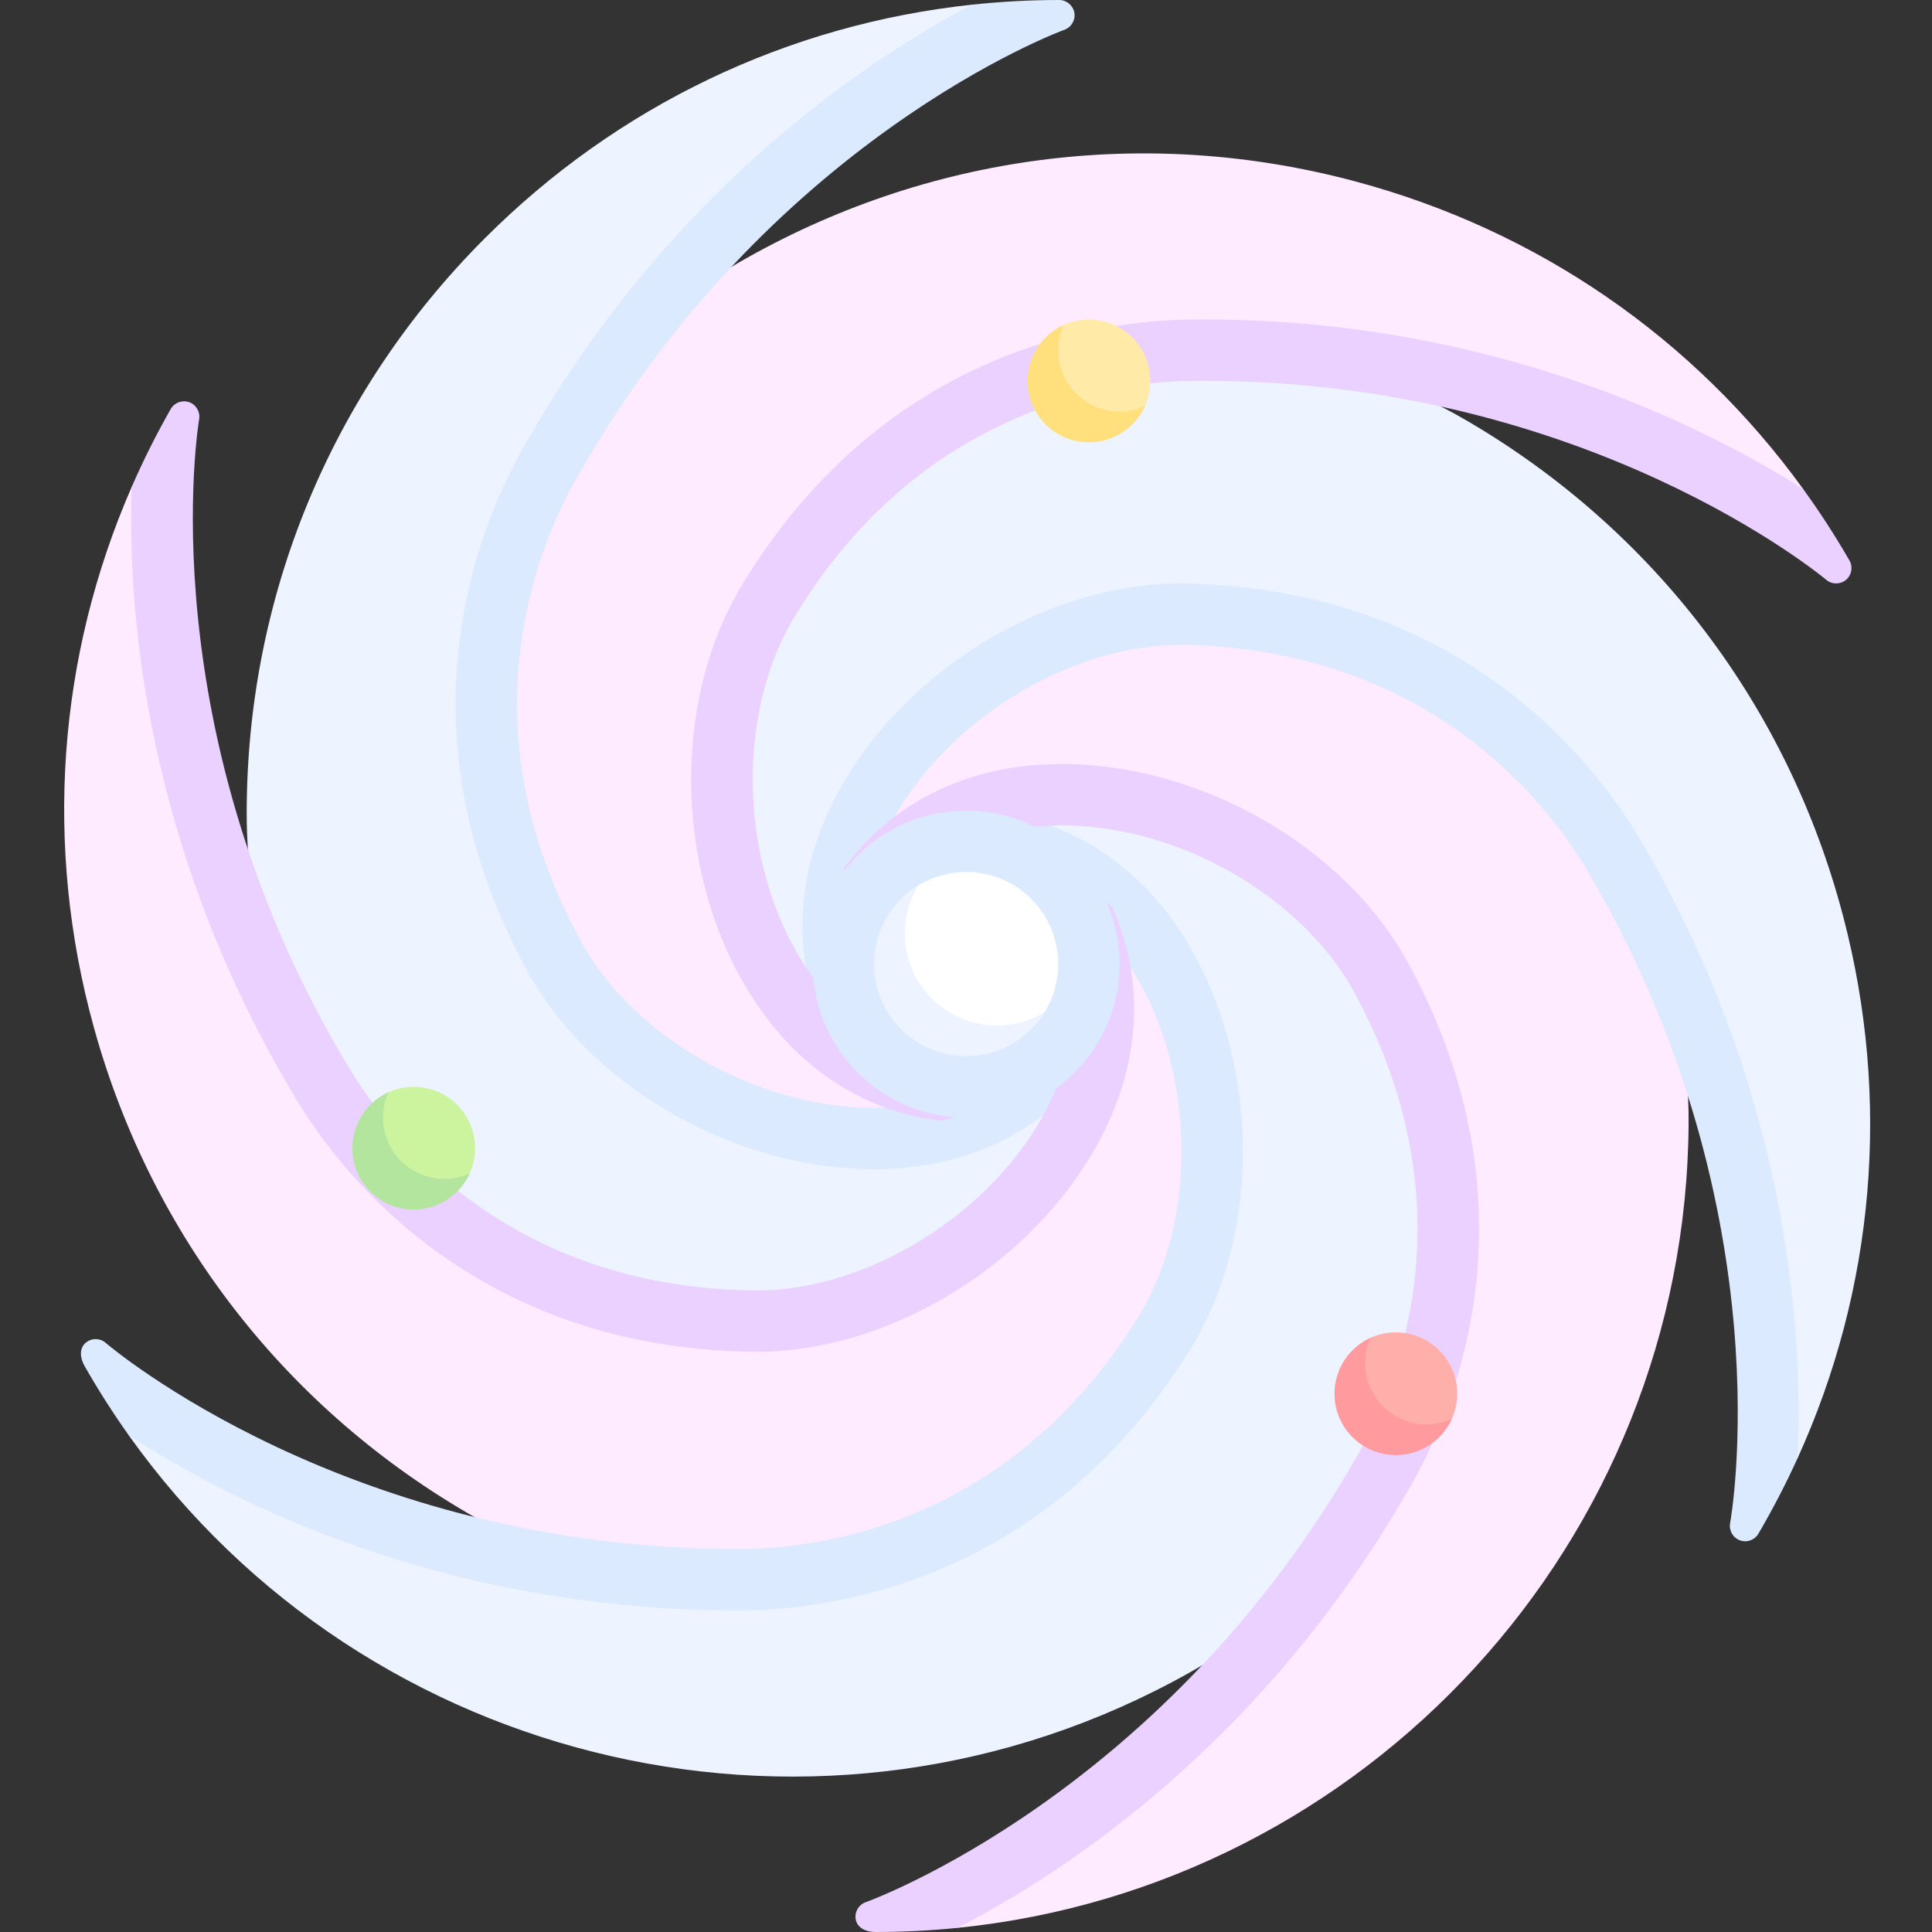 <svg height="512pt" viewBox="-17 0 512 512.001" width="512pt" xmlns="http://www.w3.org/2000/svg"><rect x="-17" y="0" width="512" height="512.001" fill="#333333" stroke="none"/><g fill="#ffebff"><path d="m460.82 129.539c-28.91-39.93-70.297-68.508-118.578-81.445-55.613-14.906-113.691-7.25-163.547 21.535-64.082 36.996-86.117 119.234-49.121 183.316 17.309 29.977 48.809 46.754 81.16 46.754 15.855 0 31.914-4.035 46.609-12.52 1.738-1 2.484-3.129 1.754-5.004-.73-1.867-2.684-2.945-4.688-2.477-22.754 5.168-46.094 1.016-59.602-17.699-18.961-26.258-22.887-75.34-6.559-102.406 33.641-55.727 88.391-61.672 108.723-61.926 1.266-.016 4.746-2 6-2 101.613 0 161.457 51.551 162.086 52.082zm0 0"/><path d="m391.727 202.566c-25.211-25.488-58.832-39.641-94.68-39.84-.18 0-.355 0-.531 0-51.332 0-93.238 41.609-93.523 93-.008 2.008 1.445 3.727 3.43 4.043 2.047.328 3.906-.875 4.512-2.797 7.035-22.23 21.887-42.766 44.875-44.973 32.375-3.137 72.383 15.738 87.5 43.5 31.117 57.156 15.539 113.32 5.5 131-51.297 90.301-126.383 118.555-127.168 118.832l15.09 5.574c108.141-10.902 193.137-102.148 193.766-213.227.199-35.844-13.566-69.625-38.77-95.113zm0 0"/><path d="m257.02 224.367c-1.734-.992-3.965-.562-5.203 1.02-1.246 1.582-1.152 3.836.23 5.297 15.949 17.012 22.32 37.68 13.012 58.816-12.949 29.379-50.348 57.5-81.75 57.5-.273 0 .27 0 0 0-65.078-.809-102.984-41.59-113.5-59-53.688-88.91-39.977-171.23-39.836-172.055l-12.066 13.082c-19.656 45.035-23.301 95.043-10.078 143.078 15.281 55.504 51.273 101.73 101.328 130.172 20.484 11.645 43.145 17.578 66.082 17.578 11.961 0 23.996-1.613 35.84-4.867 34.566-9.523 63.352-31.922 81.055-63.09 25.48-44.844 9.723-102.051-35.113-127.531zm0 0"/></g><path d="m471.504 243.02c-14.566-55.707-49.961-102.383-99.648-131.465-63.859-37.375-146.227-15.824-183.605 48.039-17.48 29.871-16.469 65.547-.461 93.66 7.844 13.773 19.297 25.734 33.941 34.305 1.73 1.016 3.949.613 5.219-.949 1.258-1.559 1.23-3.793-.168-5.301-15.754-17.215-22.551-38.27-12.977-59.27 13.438-29.473 52.16-56.836 83.766-56.039 65.07 1.652 99.059 44.684 109.344 62.227 0 0-.004-.008 0 0 .637 1.09 1.27 2.184 1.891 3.273 50.285 88.297 35.32 170.023 35.168 170.832l15.426-15.941c20.398-44.887 24.758-95.008 12.105-143.371zm0 0" fill="#edf4ff"/><path d="m441.5 403.629c-.359 1.949.719 3.879 2.574 4.566 1.848.695 3.93-.043 4.93-1.758 3.84-6.559 7.293-13.223 10.395-20.047 1.406-30.988-1.68-93.676-39.496-160.082l-1.996-3.457c-11.656-19.891-46.676-66.344-119.926-68.207-38.262-.965-79.336 25.105-95.539 60.648-8.547 18.73-8.961 38.004-1.656 55.406 6.02 6.438 12.961 12.188 20.945 16.859 1.73 1.016 3.953.613 5.219-.949 1.258-1.559 1.23-3.793-.168-5.301-15.754-17.215-19.113-38.27-9.539-59.273 13.434-29.469 48.727-51.922 80.328-51.129 65.074 1.652 96.02 42.629 106.305 60.172 0 0 0 0 .004.008.637 1.09 1.27 2.184 1.891 3.273 50.281 88.297 35.883 168.461 35.73 169.27zm0 0" fill="#dbeaff"/><path d="m349.527 260.473c-.09-.156-.176-.309-.262-.461-25.402-44.609-82.301-60.434-127.102-35.25-1.75.988-2.52 3.102-1.812 4.984.73 1.941 2.691 2.961 4.66 2.535 22.801-4.887 44.5.336 57.797 19.219 18.746 26.578 25.965 73.527 9.324 100.398-34.266 55.324-91.992 66.078-112.324 66.102-103.855.113-165.871-52.953-166.5-53.5l3.805 15.855c62.992 88.578 184.348 117.289 281.18 62.863 31.246-17.566 53.789-46.242 63.469-80.758 9.672-34.52 5.332-70.738-12.234-101.988zm0 0" fill="#edf4ff"/><path d="m298.391 357.691c20.156-32.555 18.344-81.117-4.102-113.082-11.973-16.996-28.668-26.961-47.621-29.32-8.379 1.961-16.633 5.051-24.504 9.473-1.75.988-2.52 3.102-1.812 4.984.73 1.941 2.691 2.961 4.66 2.535 22.801-4.887 42.68 2.816 55.977 21.695 18.746 26.582 20.215 68.277 3.574 95.148-34.27 55.324-85.27 61.363-105.602 61.391-103.855.113-167.316-54.09-167.945-54.637-1.492-1.301-3.707-1.336-5.234-.09-1.859 1.508-1.574 4.113-.379 6.211 3.637 6.379 7.543 12.496 11.711 18.355 26.371 17.219 82.789 46.516 161.867 46.426 23.055-.031 80.844-6.816 119.41-69.09zm0 0" fill="#dbeaff"/><path d="m272.695 252.176c-1.992-.301-3.906.898-4.492 2.82-6.891 22.281-23.332 41.633-46.305 44.004-31.938 3.289-76.781-21.219-92.324-48.508-.133-.234.137-.473 0-.711-31.5-56.945-12.203-104.375-2.277-122.129 50.695-90.648 129.012-119.473 129.801-119.758l-16.488-6.656c-48.836 5.215-94.074 26.793-129.254 62.039-40.668 40.746-63.027 94.898-62.977 152.469.02 23.562 6.078 46.191 17.43 66.121 5.918 10.395 13.273 20.055 21.965 28.734 25.383 25.324 59.09 39.254 94.934 39.215 51.578-.051 93.492-42.051 93.445-93.625.004-1.996-1.473-3.723-3.457-4.016zm0 0" fill="#edf4ff"/><path d="m276.152 256.191c.004-1.996-1.473-3.723-3.457-4.016-1.992-.301-3.906.898-4.492 2.82-6.891 22.281-23.332 35.848-46.305 38.219-31.938 3.289-68.805-15.434-84.348-42.723-.133-.234-.258-.473-.391-.711-31.5-56.945-11.812-104.375-1.887-122.129 50.695-90.648 129.012-119.473 129.801-119.758 1.859-.668 2.977-2.574 2.641-4.531-.363-1.93-2.027-3.367-4.012-3.363-7.773.008-15.473.422-23.098 1.238-27.988 14.656-81.055 49.672-119.531 118.477-11.254 20.129-33.598 73.855 1.945 138.109l.398.715c18.754 32.938 61.812 54.809 100.152 50.852 20.676-2.129 37.523-11.816 48.848-27.184 2.395-8.27 3.742-16.984 3.734-26.016zm0 0" fill="#dbeaff"/><path d="m466.961 153.645c1.516 1.281 3.727 1.297 5.242.027 1.516-1.266 1.906-3.441.914-5.156-3.801-6.582-7.902-12.906-12.297-18.977-26.234-16.559-82.215-44.875-158.633-44.875l-3.996.023c-23.051.285-80.746 7.727-118.617 70.461-19.77 32.77-17.441 81.363 5.426 113.031 12.047 16.695 28.59 26.594 47.324 28.859 8.574-2.047 17.004-5.234 25.016-9.859 1.742-1 2.488-3.129 1.758-5.004-.73-1.867-2.688-2.949-4.688-2.48-22.754 5.172-42.715-2.324-56.227-21.039-18.957-26.258-21.008-68.039-4.68-95.105 33.641-55.727 84.562-62.344 104.895-62.598h.008c1.262-.016 2.527-.023 3.781-.023 101.613 0 164.145 52.184 164.773 52.715zm0 0" fill="#ead1ff"/><path d="m356.223 255.273c-18.316-33.629-61.414-56.082-100.293-52.398-20.695 1.992-37.613 11.57-49.043 26.871-2.445 8.254-3.848 16.953-3.895 25.98-.008 2.012 1.445 3.727 3.43 4.043 2.047.328 3.906-.875 4.512-2.797 7.035-22.23 23.566-35.695 46.551-37.902 32.375-3.137 69.332 16.219 84.449 43.98 31.117 57.156 11.129 104.461 1.086 122.145-51.293 90.301-129.801 118.625-130.586 118.902-1.867.648-2.992 2.559-2.668 4.504.387 2.359 2.797 3.398 5.211 3.398 7.34 0 14.598-.367 21.754-1.09 28.012-14.395 81.379-48.922 120.434-117.684 11.387-20.051 34.086-73.625-.941-137.953zm0 0" fill="#ead1ff"/><path d="m257.02 224.367c-1.734-.992-3.965-.562-5.203 1.02-1.25 1.582-1.152 3.836.227 5.297 15.949 17.012 19.605 38.016 10.297 59.152-12.949 29.379-47.461 52.148-78.863 52.148-.273 0-.543-.008-.812-.008-65.074-.809-96.543-41.387-107.059-58.797-53.688-88.914-39.977-171.23-39.836-172.059.344-1.945-.762-3.859-2.629-4.535-1.859-.641-3.93.098-4.906 1.82-3.84 6.758-7.266 13.598-10.332 20.625-1.109 31.574 3.031 95.074 43.777 162.559 11.922 19.738 47.555 65.742 120.977 66.656l.816.008c37.902 0 78.215-26.594 93.75-61.867 8.379-19.02 8.305-38.453.551-55.898-6-6.176-12.902-11.656-20.754-16.121zm0 0" fill="#ead1ff"/><path d="m279.711 255.488c0 22.461-18.207 40.668-40.668 40.668-22.461 0-40.668-18.207-40.668-40.668 0-22.461 18.207-40.668 40.668-40.668 22.461 0 40.668 18.207 40.668 40.668zm0 0" fill="#dbeaff"/><path d="m263.441 255.488c0 4.66-1.305 9.016-3.57 12.719-4.289 7.008-12.012 10.293-20.828 10.293-13.477 0-23.109-9.535-23.109-23.012 0-8.824 3.391-16.551 10.406-20.836 3.699-2.262 8.051-3.566 12.703-3.566 13.477.004 24.398 10.926 24.398 24.402zm0 0" fill="#fff"/><path d="m247.176 271.754c-13.477 0-24.398-10.922-24.398-24.398 0-4.648 1.305-9.008 3.559-12.703-7.023 4.281-11.695 12.008-11.695 20.836 0 13.477 10.926 24.402 24.402 24.402 8.828 0 16.543-4.66 20.824-11.684-3.695 2.254-8.043 3.547-12.691 3.547zm0 0" fill="#edf4ff"/><path d="m369.176 369.355c0 2.387-.512 4.652-1.434 6.691-2.555 5.648-8.234 7.203-14.832 7.203-8.984 0-13.727-4.91-13.727-13.895 0-6.594 1.387-12.273 7.027-14.828 2.043-.922 4.309-1.438 6.699-1.438 8.984 0 16.266 7.281 16.266 16.266zm0 0" fill="#ffafaa"/><path d="m361.043 377.488c-8.984 0-16.266-7.281-16.266-16.266 0-2.383.512-4.656 1.434-6.695-5.648 2.551-9.566 8.227-9.566 14.828 0 8.984 7.281 16.266 16.266 16.266 6.598 0 12.281-3.926 14.832-9.574-2.043.922-4.316 1.441-6.699 1.441zm0 0" fill="#ff9a9f"/><path d="m287.844 100.953c0 2.387-.516 4.648-1.438 6.691-2.551 5.645-8.23 6.52-14.832 6.52-8.984 0-14.77-4.227-14.77-13.211 0-6.598 2.43-12.277 8.074-14.832 2.043-.922 4.309-1.434 6.695-1.434 8.988 0 16.27 7.281 16.27 16.266zm0 0" fill="#ffeaa8"/><path d="m279.711 109.086c-8.984 0-16.27-7.281-16.27-16.266 0-2.383.52-4.656 1.441-6.695-5.648 2.551-9.574 8.227-9.574 14.828 0 8.984 7.285 16.27 16.27 16.27 6.598 0 12.281-3.93 14.832-9.578-2.043.922-4.316 1.441-6.699 1.441zm0 0" fill="#ffe07d"/><path d="m108.91 304.289c0 2.383-.512 4.645-1.434 6.688-2.551 5.648-8.234 8.648-14.836 8.648-8.984 0-14.395-6.352-14.395-15.336 0-6.602 2.062-12.281 7.711-14.836 2.039-.918 4.301-1.43 6.684-1.43 8.984 0 16.27 7.281 16.27 16.266zm0 0" fill="#ccf49f"/><path d="m100.773 312.422c-8.984 0-16.266-7.281-16.266-16.266 0-2.387.527-4.66 1.445-6.703-5.645 2.555-9.578 8.234-9.578 14.836 0 8.984 7.281 16.266 16.266 16.266 6.602 0 12.281-3.934 14.836-9.578-2.039.918-4.316 1.445-6.703 1.445zm0 0" fill="#b3e59f"/></svg>
